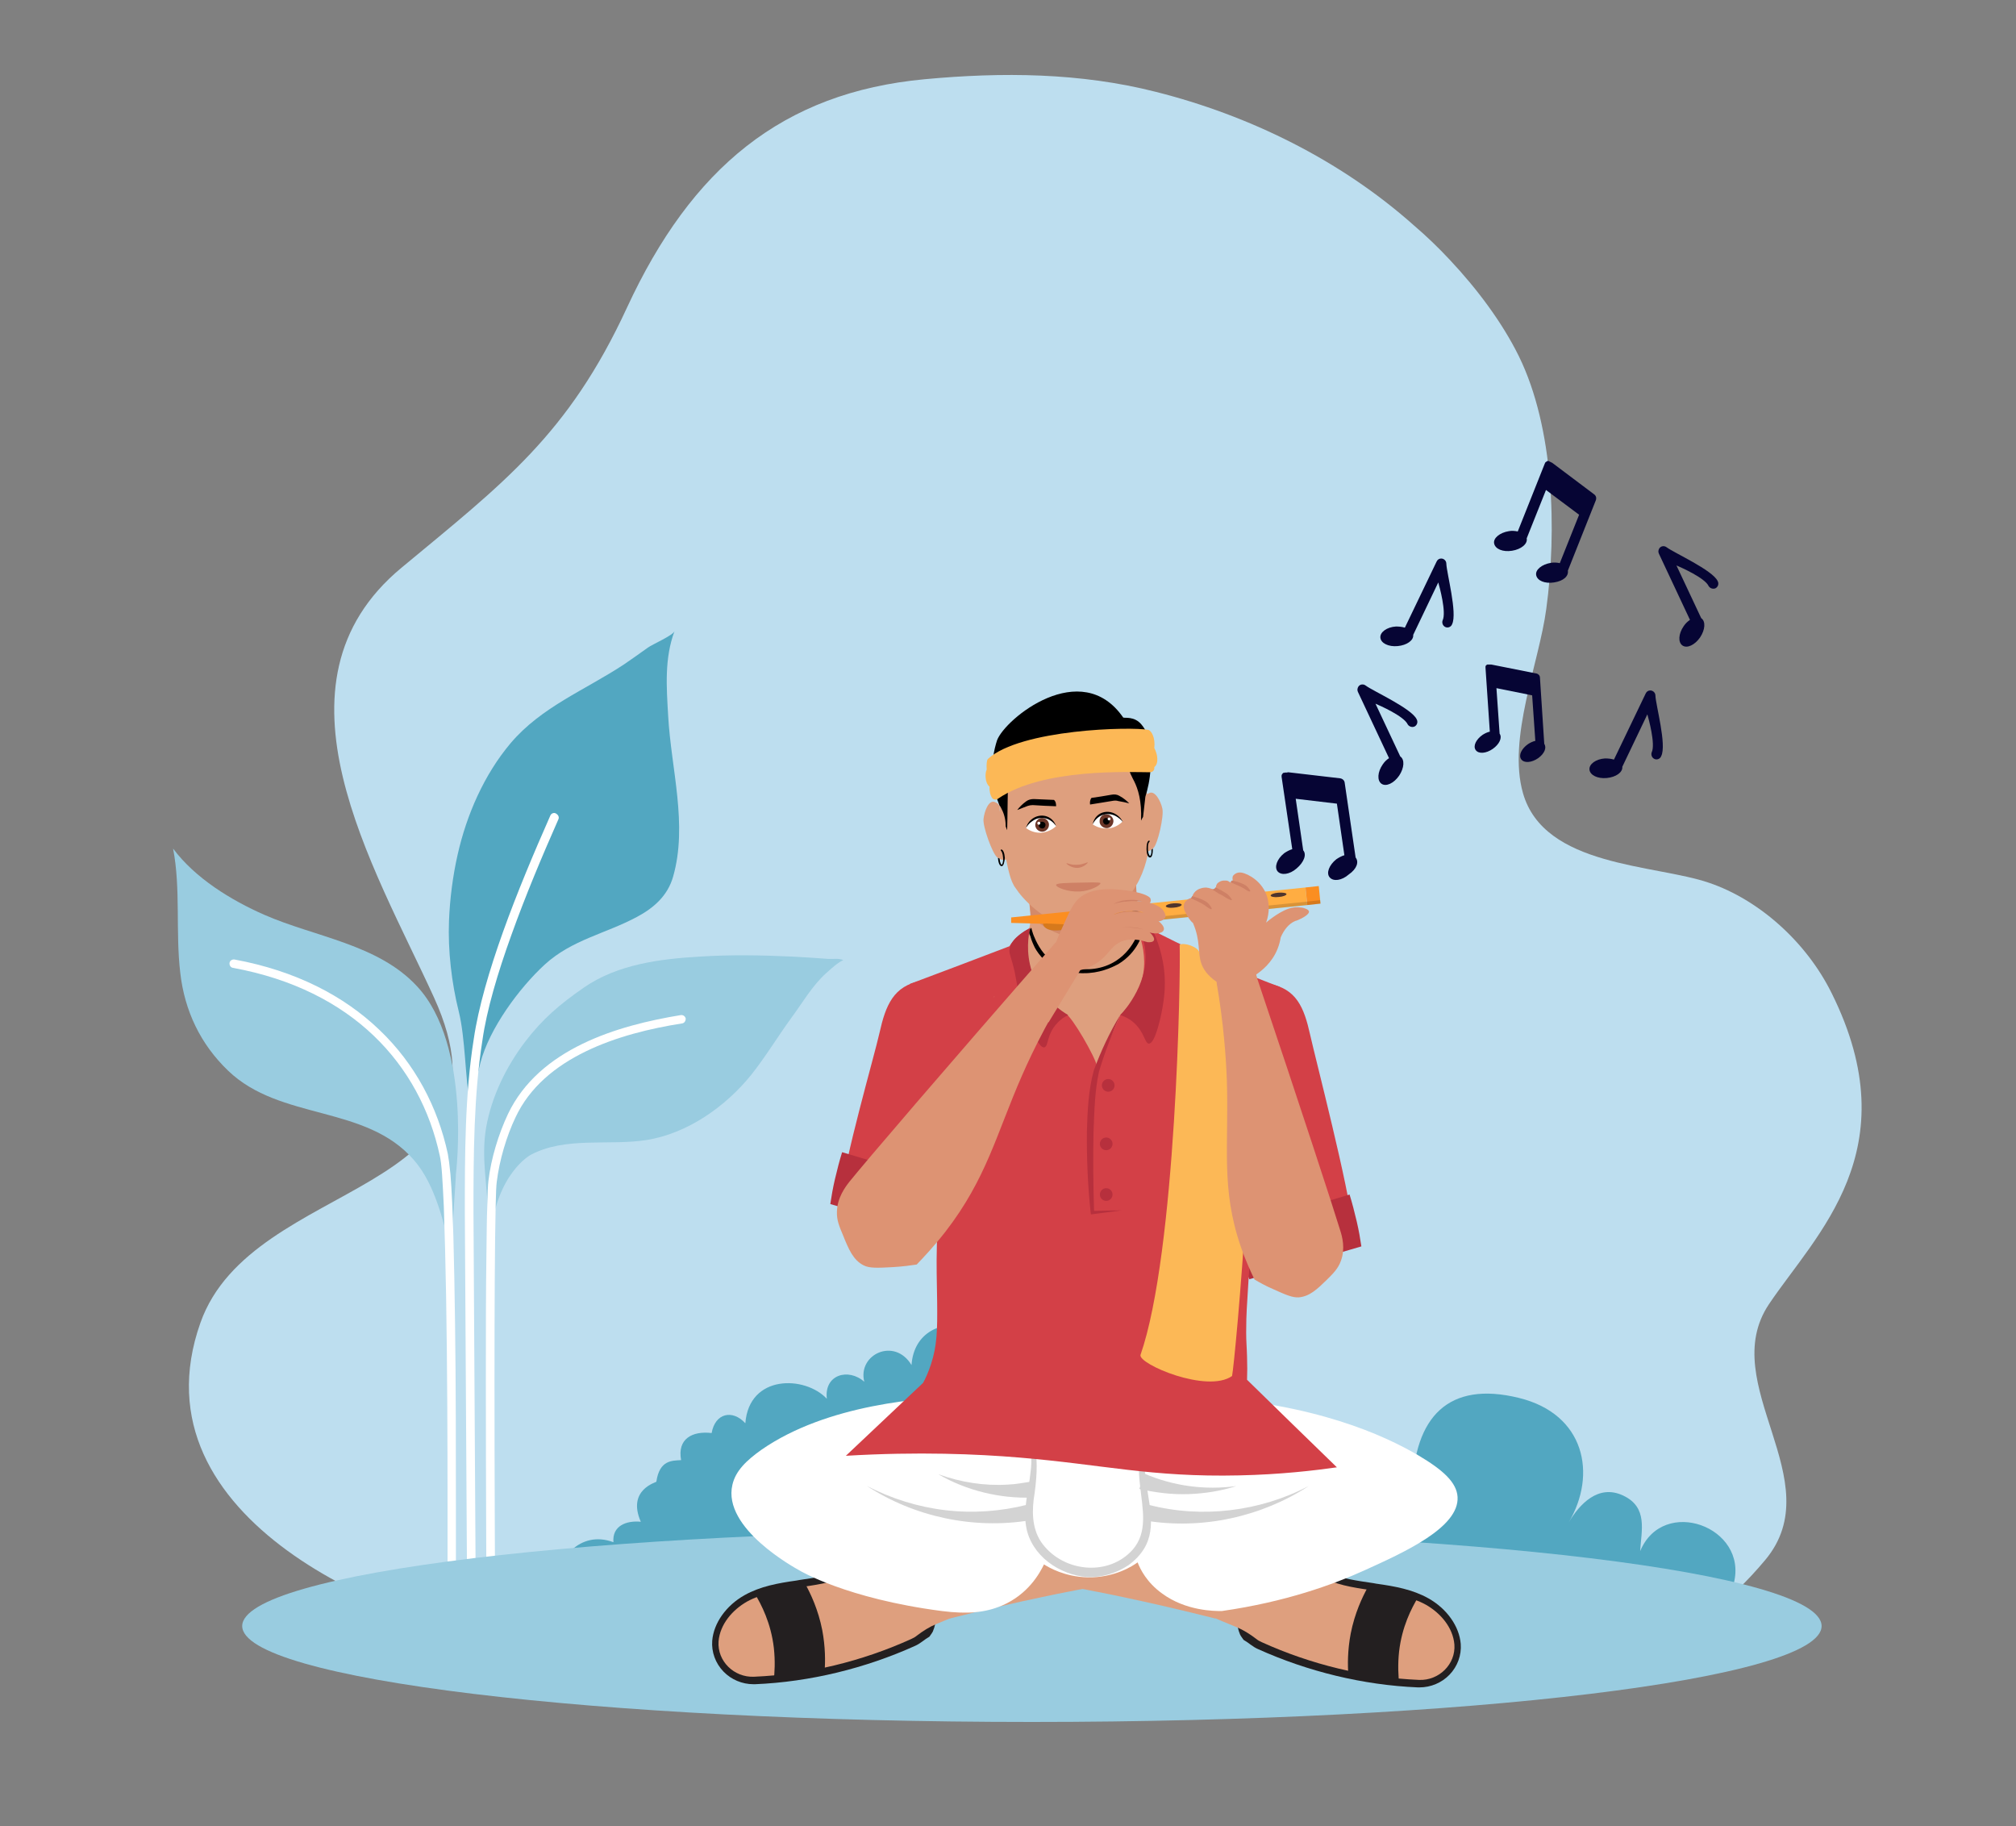 <?xml version="1.0" encoding="utf-8"?>
<!-- Generator: Adobe Illustrator 26.0.1, SVG Export Plug-In . SVG Version: 6.00 Build 0)  -->
<svg version="1.1" id="Layer_1" xmlns="http://www.w3.org/2000/svg" xmlns:xlink="http://www.w3.org/1999/xlink" x="0px" y="0px"
	 viewBox="0 0 700 634" style="enable-background:new 0 0 700 634;" xml:space="preserve">
<rect x="0" y="0" width="700" height="634" fill="#808080" stroke="none"/>
<style type="text/css">
	.st0{fill:#BDDEEF;}
	.st1{fill:#99CCE0;}
	.st2{fill:#52A7C1;}
	.st3{fill:#FFFFFF;}
	.st4{fill:#060534;}
	.st5{fill:#231F20;}
	.st6{fill:#DE9F7E;}
	.st7{fill:#D3D3D3;}
	.st8{fill:#D38A6A;}
	.st9{fill:#D34047;}
	.st10{fill:#B7303D;}
	.st11{fill:#CE8065;}
	.st12{fill:#6B3628;}
	.st13{fill:#FCB856;}
	.st14{fill:#FFAD42;}
	.st15{fill:#FB8E21;}
	.st16{fill:#4F352D;}
	.st17{opacity:0.15;}
	.st18{fill:#DD9373;}
</style>
<g>
	<g>
		<path class="st0" d="M503.4,90.2c9.4,10,18.2,21.7,24,33.5c12.2,24.9,13.2,60.5,9.5,87.7c-2.5,18.8-13.5,44.9-8.1,63.9
			c7.3,25.8,45.9,24.7,64.7,31.2c17.3,5.9,33.7,20.5,42.5,38.3c27.1,54.5-5.5,83.7-21.8,108c-18.5,27.7,21.8,61.2-1.3,88.8
			c-24.2,28.9-53.4,40.9-101.9,40.9c-96,0-117.5,8.3-250.5-2.1c-25.2-2-58.8-8.3-83.9-11.3c-37.9-4.5-131.4-41-107-109.9
			c18.1-51,112.9-43.2,81.1-112.9c-20.8-45.6-59.9-108.9-11.3-149.2c35.3-29.3,57.9-46.1,78.3-90.3c22.4-48.4,53.9-74.7,103.4-79.3
			c26.8-2.5,54-2.3,80.3,4.4c32.1,8.1,63.9,23.5,89.6,46.4C495.2,81.9,499.4,85.9,503.4,90.2z"/>
		<g>
			<path class="st1" d="M168.4,406.9c-0.4-5.2-0.5-10.3,0.4-15.5c1.9-10.7,6.9-21,13.5-29.7c6.2-8.1,12-13,20.5-18.9
				c11.6-8,26.3-9.9,40.1-10.7c10.7-0.7,21.6-0.5,32.4,0c4.1,0.2,8.2,0.5,12.3,0.8c1.8,0.1,3.5-0.3,5.2,0.4c-2.1,1-4.2,3-6,4.6
				c-4.8,4.3-8.4,10.6-12.2,15.7c-4.7,6.5-8.8,13.3-13.8,19.6c-8.9,11-22.2,20.4-36.5,22.6c-13,2-27.9-1.3-40,5.1
				c0,0-12.1,6.4-14,28.6L168.4,406.9z"/>
			<path class="st1" d="M144.8,342.4c-13.5-14.6-35.4-17.1-53-24.8c-11.6-5.1-24-12.7-31.7-23c2.7,13.9,0.8,28.9,2.5,43.2
				c1.5,13.1,7,24.7,16.6,33.9c18.2,17.5,47.8,11.7,64.5,31c7.7,8.8,10.4,22.4,13.2,32.6c0.1-10.9,1.3-23.8,1.4-27.7
				C158.3,407.6,163.9,362.9,144.8,342.4z"/>
			<path class="st2" d="M166.8,369c3.1-11.9,13.4-25.9,22.3-34.1c9.5-8.7,21.1-10.7,32.1-16.6c5.8-3.1,10.6-7.3,12.5-13.9
				c5.2-18.1-0.7-37.5-1.7-55.9c-0.6-10.3-1.3-19.9,2.2-29.4c-0.5,1.5-7.7,4.6-9.2,5.7c-2.8,2-5.6,4-8.4,5.9
				c-13.5,8.9-28.6,14.7-39.3,27.3c-9.2,10.9-15.3,24.9-18.4,38.7c-1.7,7.5-2.7,15.4-3,23c-0.4,10.3,0.9,21.5,3.4,31.5
				c2.3,9.3,2.2,23,3.9,32.3L166.8,369z"/>
			<path class="st3" d="M193.9,284.4c-5.7,12.9-11.5,26.7-16.3,40.1c-4.8,13.3-8.6,26.1-10.1,36.7l0,0c-3,19-3.1,39.7-3.1,59.7
				c0,7.7,0.8,127.7,0.8,134.6c0,0.8-0.6,1.5-1.5,1.5s-1.5-0.7-1.5-1.5c0-6.9-0.8-126.9-0.8-134.6c0-20,0-40.8,3.1-60.2l1.4,0.2
				l-1.4-0.2c1.6-10.9,5.4-23.9,10.2-37.3c4.8-13.4,10.7-27.4,16.4-40.3c0.3-0.7,1.2-1.1,1.9-0.7
				C193.9,282.9,194.2,283.7,193.9,284.4z"/>
			<path class="st3" d="M236.8,355.3c-10.9,1.7-22.9,4.6-33.4,9.7c-10.5,5.1-19.5,12.4-24.4,22.9c-3.2,6.7-5.6,15-6.5,22.3
				c-0.2,1.3-0.3,4.3-0.4,8.6c-0.3,12.8-0.4,36.8-0.4,61.2c0,34.3,0.2,69.3,0.2,75.2c0,0.8-0.7,1.5-1.5,1.5c-0.8,0-1.5-0.7-1.5-1.5
				c0-5.9-0.2-40.9-0.2-75.2c0-16.3,0-32.3,0.2-45.1c0.1-6.4,0.1-11.9,0.3-16.2c0.1-4.3,0.2-7.3,0.4-8.8c0.9-7.7,3.5-16.2,6.8-23.2
				c5.4-11.3,14.9-19,25.8-24.3c10.9-5.3,23.2-8.2,34.2-10c0.8-0.1,1.5,0.4,1.7,1.2C238.1,354.5,237.6,355.2,236.8,355.3
				L236.8,355.3z"/>
			<path class="st3" d="M155.4,555.6c0-4.4,0-16.9,0-33c0-21.3-0.1-48.8-0.5-72.5c-0.2-11.8-0.5-22.7-0.8-31.3
				c-0.2-4.3-0.4-8-0.6-11c-0.2-3-0.5-5.3-0.8-6.6c-3.4-15.8-11-30.2-22.9-41.6c-11.9-11.4-28.2-19.8-48.9-23.6
				c-0.8-0.1-1.3-0.9-1.2-1.7c0.1-0.8,0.9-1.3,1.7-1.2c21.2,3.9,38,12.6,50.3,24.4c12.4,11.8,20.3,26.8,23.8,43.1
				c0.3,1.6,0.6,3.9,0.9,7c0.9,10.7,1.3,30.1,1.6,51.6c0.3,21.4,0.3,44.9,0.3,63.5c0,16.1,0,28.6,0,33c0,0.8-0.6,1.5-1.5,1.5
				S155.4,556.4,155.4,555.6z"/>
		</g>
		<g>
			<path class="st2" d="M222.5,528.3c-5-0.5-10,1.4-9.5,7.1c-11.8-4.4-19.8,6.4-19.8,14.3h287.2c11.3-13.4-8-38.7-21.9-31.7
				c2.4-8.8-6.1-14.5-11.6-12c0.7,0.5-3-11.9-14.6-7.1c0.3-12.2-9.8-15.6-19.1-9.7c-1.2-10.1-15.5-19.2-22.1-7.9
				c0.2-15.3-20-17.7-22.9-2.4c-4.2-4.5-9.9-1.1-10.5,4.4c-3.7-5-8-4.4-11.4,0.2c10-25.2-28.2-32.8-29.8-9.6
				c-5.9-9.8-18.8-3.7-16.4,5.8c-5.5-4.9-14-2.5-13,5.9c-7.6-8.1-27-8.5-28.3,8.5c-4.5-4.9-10.5-3.5-11.7,3.4
				c-6.7-0.8-12,2-10.6,9.4c-3.1,0.2-7.5-0.1-8.6,7.5C228,514.6,217.6,517.1,222.5,528.3z"/>
			<path class="st2" d="M602,549.7c5.1-19.6-24.5-30.5-32.5-11.2c0.4-7.2,2.8-15.2-5.9-19.3c-8.7-4.1-15.2,3.1-18.9,9.3
				c9.9-16.7,5.6-37.6-17.3-43.2c-24.4-6-36.4,6.5-37,31.8c-1.7-11.6-23-14.1-24.2,2.4c-8.9-3.1-10.3-11.9-22.9-10.8
				c-11.1,1-16.3,8.1-20.5,18c0,0-25.4,0.9-19.5,23.2H602z"/>
		</g>
		<path class="st1" d="M84.1,564.5c0,18.4,122.7,33.3,274.2,33.3c151.4,0,274.2-14.9,274.2-33.3c0-18.4-122.7-33.3-274.2-33.3
			C206.8,531.2,84.1,546.1,84.1,564.5z"/>
		<g>
			<g>
				<g>
					<g>
						<path class="st4" d="M470.7,297.7L470.7,297.7l-3.8-26c-0.1-0.8-0.8-1.4-1.6-1.5l-18-2.1l-0.5,0.1l-0.3,0l0,0l-0.3,0l-0.4,0.1
							l-0.2,0l-0.3,0.3l-0.2,0.3c0,0.1-0.1,0.2-0.1,0.3l0,0c0,0.1,0,0.2,0,0.3c0,0.1,0,0.1,0,0.2l3.7,25.1c-1,0.3-1.9,0.8-2.8,1.4
							c-2.5,2-3.5,4.8-2.3,6.3c1.3,1.5,4.2,1.1,6.6-1c2.5-2.1,3.6-4.8,2.3-6.3l0,0l-2.6-17.9l14.3,1.7l2.6,17.9
							c-1,0.3-1.9,0.8-2.8,1.4c-2.5,2-3.6,4.8-2.3,6.3c1.3,1.5,4.2,1.1,6.6-1C471.2,301.6,471.9,299.2,470.7,297.7z"/>
					</g>
					<path class="st4" d="M536.2,258.2L536.2,258.2l-1.5-23c0-0.7-0.6-1.3-1.3-1.4l-15.6-3.1l-0.4,0l-0.2,0l0,0l-0.2,0l-0.4,0
						l-0.2,0l-0.3,0.2l-0.2,0.2c0,0.1-0.1,0.2-0.1,0.3l0,0c0,0.1,0,0.1,0,0.2c0,0.1,0,0.1,0,0.2l1.5,22.2c-0.9,0.2-1.7,0.6-2.5,1.1
						c-2.3,1.6-3.4,3.9-2.4,5.3c1,1.4,3.6,1.2,5.9-0.4c2.3-1.6,3.4-3.9,2.4-5.3l0,0l-1.1-15.8l12.4,2.5l1.1,15.8
						c-0.9,0.2-1.7,0.6-2.5,1.1c-2.3,1.6-3.4,3.9-2.4,5.3c1,1.4,3.6,1.2,5.9-0.4C536.3,261.6,537.1,259.6,536.2,258.2z"/>
					<path class="st4" d="M474.2,238c-0.8-0.6-1.9-0.5-2.5,0.3c-0.4,0.6-0.5,1.3-0.2,1.9l10.8,23c-0.9,0.6-1.6,1.3-2.2,2.2
						c-1.8,2.6-2,5.6-0.4,6.7c1.6,1.1,4.3-0.2,6.1-2.8c1.8-2.7,2-5.6,0.4-6.7l0,0l-8.6-18.3c1.4,0.6,9.9,4.3,11.2,7.2
						c0.5,0.8,1.6,1.1,2.4,0.7c0.9-0.5,1.2-1.6,0.7-2.5c0,0,0,0,0,0C490.1,245.9,476.7,239.9,474.2,238z"/>
					<path class="st4" d="M578.7,190c-0.8-0.6-1.9-0.5-2.5,0.3c-0.4,0.6-0.5,1.3-0.2,1.9l10.8,23c-0.9,0.6-1.6,1.3-2.2,2.2
						c-1.8,2.6-2,5.6-0.4,6.7c1.6,1.1,4.3-0.2,6.1-2.8c1.8-2.7,2-5.6,0.4-6.7l0,0l-8.6-18.3c1.4,0.6,9.9,4.3,11.2,7.2
						c0.5,0.8,1.6,1.1,2.4,0.7c0.9-0.5,1.2-1.6,0.7-2.5c0,0,0,0,0,0C594.6,197.9,581.2,191.9,578.7,190z"/>
					<path class="st4" d="M502.2,195.7c0-1-0.8-1.8-1.8-1.8c-0.7,0-1.3,0.4-1.6,1.1l-11,22.9c-1-0.3-2-0.4-3.1-0.4
						c-3.2,0.2-5.6,2-5.4,3.9c0.2,1.9,2.8,3.2,6,2.9c3.2-0.3,5.6-2,5.4-3.9l0,0l8.7-18.2c0.4,1.4,2.9,10.4,1.5,13.2
						c-0.3,0.9,0.1,1.9,1,2.3c0.9,0.4,2-0.1,2.3-1c0,0,0,0,0,0C506.1,212.9,502.3,198.9,502.2,195.7z"/>
					<path class="st4" d="M574.8,241.5c0-1-0.8-1.8-1.8-1.8c-0.7,0-1.3,0.4-1.6,1.1l-11,22.9c-1-0.3-2-0.4-3.1-0.4
						c-3.2,0.2-5.6,2-5.4,3.9c0.2,1.9,2.8,3.2,6,2.9c3.2-0.3,5.6-2,5.4-3.9l0,0l8.7-18.2c0.4,1.4,2.9,10.4,1.5,13.2
						c-0.3,0.9,0.1,1.9,1,2.3c0.9,0.4,2-0.1,2.3-1c0,0,0,0,0,0C578.8,258.7,574.9,244.7,574.8,241.5z"/>
					<g>
						<path class="st4" d="M544.4,198.1L544.4,198.1l9.7-24.4c0.3-0.8,0.1-1.6-0.6-2.1l-14.5-10.9l-0.4-0.2l-0.2-0.1l0,0l-0.2-0.1
							l-0.4-0.2l-0.2-0.1l-0.4,0.1l-0.3,0.2c-0.1,0.1-0.2,0.1-0.3,0.2l0,0c0,0.1-0.1,0.2-0.1,0.2c0,0.1-0.1,0.1-0.1,0.2l-9.4,23.6
							c-1-0.2-2.1-0.3-3.1-0.1c-3.1,0.5-5.5,2.4-5.1,4.3c0.4,1.9,3,3,6.2,2.5c3.2-0.5,5.5-2.4,5.1-4.3l0,0l6.7-16.8l11.5,8.6
							l-6.7,16.8c-1-0.2-2.1-0.3-3.1-0.1c-3.1,0.5-5.5,2.4-5.1,4.3c0.4,1.9,3,3,6.2,2.5C542.9,201.7,544.7,200,544.4,198.1z"/>
					</g>
				</g>
			</g>
		</g>
	</g>
	<g>
		<g>
			<g>
				<path class="st5" d="M323.9,549.3c-0.2-0.7-0.5-1.3-0.8-1.8c0,0,0,0,0,0c0-0.1-0.1-0.1-0.1-0.2c-0.1-0.1-0.2-0.3-0.2-0.4
					c-0.1-0.2-0.3-0.4-0.4-0.6c-0.1-0.1-0.2-0.3-0.3-0.4c-0.2-0.2-0.3-0.4-0.5-0.6c0-0.1-0.1-0.1-0.1-0.2c0,0,0,0,0,0
					c-0.1-0.1-0.2-0.3-0.4-0.4c-0.4-0.1-1-0.4-1.8-0.6c0,0-3.4-1.1-6.6-1.8c-5-1.1-14.6,0.4-19.3,2.5c-4.8,2.2-10.3,2.9-15.7,3.7
					l-1.1,0.2c-6.4,0.9-12.6,2-18.1,5.1c-6.4,3.6-10.7,9.7-11.2,15.8c-0.3,3.9,1.1,7.8,3.9,10.7c2.7,2.8,6.5,4.4,10.4,4.4
					c0.2,0,0.4,0,0.6,0c19-0.8,38.2-5.5,55.5-13.3c0.9-0.4,1.7-0.9,2.5-1.5c0.9-0.7,1.7-1.2,2.5-1.7c0.4-0.6,0.9-1.2,1.2-1.8
					c0.7-1.6,1-3.4,1.3-5.1c0,0,0,0,0,0c0-0.1,0-0.1,0-0.2C325.5,557.1,325.1,552.9,323.9,549.3z"/>
				<g>
					<path class="st6" d="M325.3,544.2c-0.1,0-0.2,0.1-0.2,0.1c-4.2,1.4-8.8,1.4-13.1,0.5c-5.7-1.2-12.3-0.1-17.8,2.3
						c-5.5,2.5-11.5,3.2-17.5,4.1c-5.9,0.9-12,1.9-17.3,4.8c-5.1,2.9-9.4,7.9-9.9,13.8c-0.5,6.9,5.4,12.6,12.3,12.3
						c18.8-0.8,37.4-5.3,54.6-13.1c0.7-0.3,1.4-0.7,2-1.2c2.1-1.6,4.3-3,6.7-4c4-1.6,7.2-3,9-3.8c0.6-3.4,1.9-7.4,0.7-11.2
						C333.7,544.8,329.3,542.8,325.3,544.2z"/>
				</g>
				<path class="st5" d="M262.1,553.3c2.3,3.8,5.6,10.2,6.6,18.8c0.5,4.6,0.3,8.6-0.1,11.8c5.9-1.1,11.8-2.3,17.7-3.4
					c0.3-3.7,0.3-8.8-0.8-14.6c-1.4-7.1-4-12.6-6-16.2C273.7,550.9,267.9,552.1,262.1,553.3z"/>
			</g>
			<g>
				<path class="st5" d="M430.6,550.4c0.2-0.7,0.5-1.3,0.8-1.8c0,0,0,0,0,0c0-0.1,0.1-0.1,0.1-0.2c0.1-0.1,0.2-0.3,0.2-0.4
					c0.1-0.2,0.3-0.4,0.4-0.6c0.1-0.1,0.2-0.3,0.3-0.4c0.2-0.2,0.3-0.4,0.5-0.6c0-0.1,0.1-0.1,0.1-0.2c0,0,0,0,0,0
					c0.1-0.1,0.2-0.3,0.4-0.4c0.4-0.1,1-0.4,1.8-0.6c0,0,3.4-1.1,6.6-1.8c5-1.1,14.6,0.4,19.3,2.5c4.8,2.2,10.3,2.9,15.7,3.7
					l1.1,0.2c6.4,0.9,12.6,2,18.1,5.1c6.4,3.6,10.7,9.7,11.2,15.8c0.3,3.9-1.1,7.8-3.9,10.7c-2.7,2.8-6.5,4.4-10.4,4.4
					c-0.2,0-0.4,0-0.6,0c-19-0.8-38.2-5.5-55.5-13.3c-0.9-0.4-1.7-0.9-2.5-1.5c-0.9-0.7-1.7-1.2-2.5-1.7c-0.4-0.6-0.9-1.2-1.2-1.8
					c-0.7-1.6-1-3.4-1.3-5.1c0,0,0,0,0,0c0-0.1,0-0.1,0-0.2C429,558.3,429.4,554.1,430.6,550.4z"/>
				<g>
					<path class="st6" d="M429.2,545.3c0.1,0,0.2,0.1,0.2,0.1c4.2,1.4,8.8,1.4,13.1,0.5c5.7-1.2,12.3-0.1,17.8,2.3
						c5.5,2.5,11.5,3.2,17.5,4.1c5.9,0.9,12,1.9,17.3,4.8c5.1,2.9,9.4,7.9,9.9,13.8c0.5,6.9-5.4,12.6-12.3,12.3
						c-18.8-0.8-37.4-5.3-54.6-13.1c-0.7-0.3-1.4-0.7-2-1.2c-2.1-1.6-4.3-3-6.7-4c-4-1.6-7.2-3-9-3.8c-0.6-3.4-1.9-7.4-0.7-11.2
						C420.8,546,425.2,543.9,429.2,545.3z"/>
				</g>
				<path class="st5" d="M492.4,554.5c-2.3,3.8-5.6,10.2-6.6,18.8c-0.5,4.6-0.3,8.6,0.1,11.8c-5.9-1.1-11.8-2.3-17.7-3.4
					c-0.3-3.7-0.3-8.8,0.8-14.6c1.4-7.1,4-12.6,6-16.2C480.8,552,486.6,553.3,492.4,554.5z"/>
			</g>
			<path class="st6" d="M389.7,554.4c-4.6-1-17-3.5-33.4-6.3c-7.5-1.3-17.1-2.8-28.4-4.3c0,0-9.7-21.8,2.8-32.6
				c9.4-8.1,28.4,2.9,67.9,22c1,0.5,4.1,2.2,8.4,4.1c8.1,3.7,15.2,6.1,20.3,7.6c-1.8,5.7-3.5,11.4-5.3,17
				C410.1,558.9,399.2,556.4,389.7,554.4z"/>
			<path class="st6" d="M362,554.4c4.6-1,17-3.5,33.4-6.3c7.5-1.3,17.1-2.8,28.4-4.3c0,0,9.7-21.8-2.8-32.6
				c-9.4-8.1-28.4,2.9-67.9,22c-1,0.5-4.1,2.2-8.4,4.1c-8.1,3.7-15.2,6.1-20.3,7.6c1.8,5.7,3.5,11.4,5.3,17
				C341.6,558.9,352.5,556.4,362,554.4z"/>
			<path class="st3" d="M506.1,519.7c0.6,10.6-18.5,19.2-32.4,25.5c-10.6,4.8-27.1,10.9-49.5,14.1c-2.5,0-12.4,0-20.7-6.1
				c-5.4-3.9-7.6-8.5-8.5-10.8c-1.5,1.1-7.9,5.4-17.4,5.2c-7.9-0.2-13.4-3.4-15.1-4.5c-1.5,3.1-5.5,10.4-14.6,14.3
				c-5.9,2.5-12,3-20.8,1.9c-33.3-4.3-49.5-14.1-49.5-14.1c-1.6-0.9-26.8-14.6-23.3-29.7c1.1-4.9,4.9-8.5,10.1-12.2
				c22.8-15.8,55.8-18.2,72.1-18.6c26.2,0,52.4,0,78.7,0c41.4,2.4,65.6,13.7,77.2,20.5C501.2,510.4,505.8,514.7,506.1,519.7z"/>
			<path class="st3" d="M375.9,529.6c0,0.1,0,0.2-0.1,0.2c-0.1,0-0.2-0.1-0.3-0.1C375.7,529.7,375.8,529.6,375.9,529.6z"/>
			<path class="st3" d="M375.6,529.7c-0.1,0-0.2,0.1-0.3,0.1c0-0.1,0-0.2-0.1-0.2C375.3,529.6,375.4,529.7,375.6,529.7z"/>
			<g>
				<path class="st3" d="M350.6,485.8c1.5,1.7,3.8,4.6,5.6,8.5c7.9,17-3.8,29.2,3.7,41.3c4.1,6.7,12.6,10.8,20.2,10.3
					c0.9-0.1,10.2-0.8,15.3-8.1c8-11.5-4.1-25.3,3.7-42.4c1.8-4.1,4.2-6.9,5.6-8.5"/>
				<path class="st7" d="M350.6,485.8c10.2,10.4,10.4,21.4,8.3,34.9c-0.7,5.9-0.1,11.8,3.9,16.3c7.7,8.9,22.3,10,30.4,1.1
					c11-12.5-7.9-31.3,11.5-51.3c-18.6,23.1,6.5,42.2-12.9,56.6c-4.1,2.7-9.1,4.3-14.1,4.1c-9.8-0.6-19.7-7.5-21.4-17.5
					c-1.1-6.4,0.9-12.5,1.5-18.7C359.1,502.2,356.4,493,350.6,485.8L350.6,485.8z"/>
			</g>
			<g>
				<path class="st7" d="M398.8,522.4c18.4,4.8,38.6,2.4,55.6-6.5c-8.1,5.3-17.3,9.1-27,11.2c-9.7,2.1-19.8,2.4-29.7,0.8
					L398.8,522.4L398.8,522.4z"/>
			</g>
			<g>
				<path class="st7" d="M397.4,511.6c10,4.3,21,5.8,31.9,4.3c-5.3,1.7-10.9,2.6-16.6,2.8c-5.7,0.2-11.5-0.5-17.1-1.8
					C395.6,516.9,397.4,511.6,397.4,511.6L397.4,511.6z"/>
			</g>
			<g>
				<path class="st7" d="M358.5,519.9c-11.3,0.4-22.9-2.4-32.7-8.1c7.8,2.8,16,4.1,24.1,3.6c2.7-0.1,5.3-0.6,7.9-1
					C357.9,514.4,358.5,519.9,358.5,519.9L358.5,519.9z"/>
			</g>
			<g>
				<path class="st7" d="M357.6,527.8c-19.6,3.2-40.2-1.2-56.7-12c8.6,4.5,18,7.4,27.5,8.5c9.5,1.1,19.1,0.4,28.2-1.9L357.6,527.8
					L357.6,527.8z"/>
			</g>
		</g>
		<g>
			<g>
				<path class="st6" d="M436.6,371.9c0.6,7.6,1.2,15.2,1.3,22.9c0.1,4.5-0.1,9-1,13.5c-0.9,4.5-3.3,8.4-4.5,12.8
					c-1.1,3.9-1.6,8-1.7,12c-0.1,2.9,0,5.8,0.3,8.6l-87.4,8.3c-0.2-5.5-0.9-10.9-2.7-16.2c-1.8-5-5.2-9.1-7.5-13.9
					c-3.3-7.1-3.8-14.5-5.3-22c-1.6-7.9-3.1-15.9-4.3-23.9c-0.8-5.1-0.7-12.8-0.9-18c-0.1-1.6-0.6-6.3,1.4-7.3
					c10.6-7.5,21.3-14.9,31.9-22.4c0.4-1.2,0.8-2.3,1-3.3c0.3-1.2,0.6-2.5,0.6-4.1c0-1.3-0.1-2.2-0.2-3.3c-0.2-2.4-0.6-4.9-1-7.1
					c6.2,2.7,13.6,2.8,20.2,2.2c6-0.6,12-2,17.5-4.4c0,1.4,0.1,2.9,0.2,4.5c0.1,1.1,0.2,2.3,0.4,3.4c0.6,3.8,1.6,7.5,3.4,10.1
					c0.4,0.5,0.9,0.9,1.3,1.1c8.5,3.6,22.2,12,32.9,12.9c1.4,2.7,1.2,7,1.5,9.9C435.2,355.4,436.1,364.9,436.6,371.9z"/>
				<path class="st8" d="M394.7,311c0.1,0.7,0.1,1.4,0.2,2.1c-1.1,1.7-3,4-5.6,6.3c-3.2,2.8-6.6,5.8-11.6,6.5
					c-4.8,0.7-8.8-1.1-11.7-2.4c-3.8-1.7-6.4-3.9-8.1-5.5c0-0.8-0.1-1.6-0.2-2.3c-0.2-2.5-0.6-4.9-1-7.1c6.2,2.7,13.6,2.8,20.2,2.2
					c6-0.6,12-2,17.5-4.4C394.5,307.9,394.6,309.4,394.7,311z"/>
				<path class="st6" d="M347.3,282.1c-0.7-2.1,0.4-2.8-2-3.7c-2-0.7-3.5,3.2-3.8,5.9c-0.3,2.7,3.1,12,4.7,13.3
					c1.6,1.2,3.7,1.6,4.1-0.8L347.3,282.1z"/>
				<path class="st6" d="M397.6,271.3c1.8,11.3,3.5,22.8-2,34.1c-0.5,1-2.3,4.5-5.6,8.2c-2.9,3.2-7,6.9-13.2,8.6
					c-1.2,0.3-2.4,0.4-3.6,0.2c-9.3-1.4-17.5-9.6-20-13.3c0,0,0,0,0,0c-0.3-0.4-0.6-0.8-1-1.4c-0.3-0.6-0.6-1.1-0.8-1.6c0,0,0,0,0,0
					c-2.5-5.8-4.1-22.4-5-31.9c-1.7-13.1,5.7-24.9,18.9-29.6c1.6-0.6,3.2-0.9,4.9-1l0,0c0.1,0,0.3,0,0.4,0c1.5-0.1,2.9,0,21,9.6
					C396.6,255.9,396.1,262.2,397.6,271.3z"/>
				<g>
					<path class="st9" d="M292,415.5c1-12.5,11.6-48.9,13.4-57c2.1-9.4,4.8-16.3,14.5-18c5.3-0.9,9-1.3,14.2-2.8l14.9,12.8
						l-18.5,77.9C320.6,421.1,300.2,417.9,292,415.5z"/>
				</g>
				<g>
					<path class="st9" d="M469.6,425.6c-1-12.5-12.9-58.3-14.7-66.4c-2.1-9.4-4.7-16-14.4-17.7c-5.3-0.9-9.1-1.6-14.3-3.1
						l-10.3,22.2l17.4,78.9L469.6,425.6z"/>
					<path class="st10" d="M430.2,426.2c12.8-3.8,25.6-7.7,38.4-11.5c0.9,2.9,1.7,6,2.5,9.4c0.7,3,1.2,5.9,1.6,8.6
						c-13,3.8-25.9,7.6-38.9,11.4c-0.9-2-1.7-4.5-2.4-7.3C430.4,432.7,430.2,429.1,430.2,426.2z"/>
				</g>
				<path class="st10" d="M330.8,411.5c-12.8-3.8-25.6-7.7-38.4-11.5c-0.9,2.9-1.7,6-2.5,9.4c-0.7,3-1.2,5.9-1.6,8.6
					c13,3.8,25.9,7.6,38.9,11.4c0.9-2,1.7-4.5,2.4-7.3C330.7,418,330.9,414.3,330.8,411.5z"/>
				<path class="st9" d="M325.5,427c-0.1,2.2-0.2,3.6-0.2,5.1c-0.2,8.3,0,11.8,0.1,19.9c0.1,9.8,0,15.2-2.2,21.8
					c-0.9,2.7-1.9,4.9-2.7,6.3c-8.9,8.4-17.9,16.9-26.8,25.3c25.2-1.5,45.8-0.6,60.1,0.6c29.1,2.4,45.8,6.9,76.5,6.2
					c14.3-0.3,26.1-1.7,33.9-2.8c-10.4-10.1-20.8-20.2-31.2-30.4c0.1-2.4,0.1-5.1,0-8.1c-0.1-3.6-0.3-5.1-0.3-8.3
					c0-3.6,0.1-6.3,0.2-8.1c1.8-31.8,3.7-47.6,5.6-61.1c2.8-20.3,6.1-30.4,5.9-47.6c0-1.4,0-2.5-0.1-3.2c-3.5-1.3-7.1-2.8-10.7-4.2
					c-11.9-4.9-23-10.1-33.4-15.4c-0.5-0.9-1.7-2.7-4.1-4c-1.4-0.7-2.8-1-3.6-1.1c1,1.6,7.7,12.6,3.3,24.5c-1.7,4.7-4.6,7.9-6.7,9.8
					c-2.7,6.1-5.4,12.2-8.1,18.3c-0.6-3.6-9-17.8-10.8-18.4c-2.3-0.9-3.9-1.9-5.3-2.9c0,0-3-2.3-5.3-5.7c-3.1-4.7-4.2-12.5-2.2-21.1
					c-1.2,0.6-2.8,1.6-4.3,3c-1.2,1.1-2,2.1-2.6,3.1c-11.5,4.4-23.1,8.8-34.6,13.1c0.6,26.6,3.1,42.2,5.5,51.8
					C321.5,393.4,326.2,412.1,325.5,427z"/>
				<g>
					<path d="M378.1,337.8c-1.5,0.1-10.8,0.8-16.6-5.7c-1.3-1.5-2.2-3-2.6-4c-0.6-1.3-1-2.5-1.2-3.3c0,0,0-0.1-0.1-0.1
						c-0.1-0.2-0.5-1.1,0-2c0.1-0.2,0.2-0.4,0.5-0.6c0.1,0.5,0.3,1.2,0.6,2.1c0,0,1.3,3.8,3.7,6.7c3.4,4.1,15.7,8.8,25.2,2.6
						c6.7-4.4,8.4-11.8,8.8-13.6c0.2,0.1,0.5,0.6,0.7,1.2c0.2,0.3,0.2,1.1,0.2,1.2c-0.7,2-2.1,8.2-9,12.4
						C387.1,335.3,383.4,337.4,378.1,337.8z"/>
				</g>
				<g>
					<path d="M347.8,300.7c-0.8,0-1.2-1.5-1.3-2.9l0.6,0.3c0.1,1.6,0.6,2.1,0.7,2.1c0.2,0,0.6-0.9,0.5-2.4c-0.1-1.6-0.6-2.4-0.7-2.4
						c-0.1-0.1-0.2-0.3,0-0.5c0.8,0,1.2,1.5,1.3,2.9C348.8,299.1,348.5,300.7,347.8,300.7z"/>
				</g>
				<path class="st6" d="M397.1,279.3c0.5-2.2,0.1-3.2,2-4c1.9-0.9,3.9,2.7,4.5,5.4c0.6,2.7-1.6,12.3-3.1,13.7
					c-1.5,1.4-3.5,2-4.2-0.3L397.1,279.3z"/>
				<g>
					<path d="M399.3,297.7c0.8,0,1-1.6,1-3.1l-0.5,0.4c0.1,1.6-0.3,2.1-0.5,2.1c-0.2,0-0.7-0.8-0.7-2.4c-0.1-1.6,0.3-2.4,0.5-2.4
						c0.1-0.2,0.1-0.3,0-0.5c-0.8,0-1,1.6-1,3S398.5,297.7,399.3,297.7z"/>
				</g>
				<path d="M396.2,284.9c0.2-0.4,0.4-0.9,0.7-1.3c0.3-2.3,0.5-4.7,0.8-7c0.8-2.6,1.6-5.9,1.8-9.9c0.4-5.6,0.2-11.1-3.1-15.1
					c-2.5-3.1-6-2.2-6.4-2.5c-14.6-21.1-41,0.4-43.8,7.9c-1,3.1-2.3,8.5-1.3,15c0.4,3,1.3,5.5,2.1,7.5c0.3,0.4,0.6,0.9,0.8,1.4
					c1.2,2.3,1.4,4.5,1.4,6c0.2,0.4,0.3,0.9,0.5,1.3c0-0.8,0.1-2.3,0.1-4c0.2-10-0.2-13,1.9-15.9c0.5-0.8,1.5-1.9,3.3-2.9
					c13,2.4,35-8.8,35.7-6.1c0,1.3,0,3.2,0.6,5.5c0.7,3.2,2,5.4,2.5,6.4C395.1,273.8,396.5,278,396.2,284.9z"/>
				<g>
					<path class="st11" d="M366.7,307.2c-0.1,0.8,3.9,2.5,8.1,2.3c3.9-0.2,7.4-2.2,7.3-2.9c0-0.1-0.2-0.4-6.1-0.2
						C369.8,306.5,366.8,306.6,366.7,307.2z"/>
				</g>
				<g>
					<path class="st11" d="M370.3,299.7c-0.1,0.2,1.7,1.7,3.9,1.6c2-0.1,3.6-1.7,3.5-1.9c-0.1-0.2-1.4,0.7-3.5,0.8
						C371.9,300.4,370.4,299.5,370.3,299.7z"/>
				</g>
				<g>
					<path d="M353.2,281.2c0.7-0.9,1.7-2,3.1-3c0,0,0,0,0,0c0.8-0.6,1.7-0.8,2.7-0.8c2.3,0.1,4.6,0.2,7,0.3c0.2,0.2,0.5,0.6,0.6,1.1
						c0.1,0.4,0.1,0.8,0.1,1.1c-2.7-0.1-5.4-0.2-8.1-0.4c-0.6,0-1.2,0.1-1.8,0.3C355.6,280.3,354.4,280.7,353.2,281.2z"/>
				</g>
				<g>
					<path d="M392.1,278.9c-0.8-0.8-1.9-1.8-3.4-2.6c0,0,0,0,0,0c-0.8-0.5-1.8-0.6-2.8-0.4c-2.3,0.4-4.6,0.8-6.9,1.1
						c-0.2,0.2-0.4,0.6-0.5,1.2c-0.1,0.5,0,0.8,0,1.1c2.7-0.4,5.4-0.9,8-1.3c0.6-0.1,1.2-0.1,1.8,0.1
						C389.6,278.3,390.9,278.6,392.1,278.9z"/>
				</g>
				<g>
					<path class="st3" d="M366.7,286.8c-0.2-0.3-1.4-2.6-3.8-3.1c-2.5-0.5-5.3,0.9-6.7,3.7c0.5,0.4,2.4,1.8,5.2,1.7
						C364.4,288.9,366.3,287.2,366.7,286.8z"/>
					<path class="st12" d="M364.2,285.9c0.2,1.3-0.6,2.5-1.9,2.8c-1.3,0.2-2.5-0.6-2.8-1.9c-0.2-1.3,0.6-2.5,1.9-2.8
						C362.7,283.8,363.9,284.6,364.2,285.9z"/>
					<path d="M366.7,286.8c-1.9-2.9-5.5-3.8-8.3-1.7c-0.9,0.6-1.6,1.4-2.2,2.4c0.2-0.5,0.4-1.1,0.7-1.6
						C359.4,282,365.1,282.2,366.7,286.8L366.7,286.8z"/>
					<path d="M363,286.2c0.1,0.6-0.3,1.3-0.9,1.4c-0.6,0.1-1.3-0.3-1.4-0.9c-0.1-0.6,0.3-1.3,0.9-1.4
						C362.3,285.2,362.9,285.6,363,286.2z"/>
					<path class="st3" d="M361.2,285.7c0.1,0.3-0.1,0.5-0.4,0.6c-0.3,0.1-0.5-0.1-0.6-0.4c-0.1-0.3,0.1-0.5,0.4-0.6
						C360.9,285.2,361.2,285.4,361.2,285.7z"/>
				</g>
				<g>
					<path class="st3" d="M379.4,286.2c0.1-0.4,1-2.8,3.3-3.7c2.4-0.9,5.4,0.2,7.1,2.7c-0.5,0.5-2.2,2.1-4.9,2.4
						C382,287.9,379.9,286.5,379.4,286.2z"/>
					<path class="st12" d="M381.8,285c-0.1,1.3,1,2.4,2.3,2.5c1.3,0.1,2.4-1,2.5-2.3c0.1-1.3-1-2.4-2.3-2.5
						C382.9,282.6,381.8,283.6,381.8,285z"/>
					<path d="M379.4,286.2c1.5-3.2,4.9-4.5,8-2.9c0.9,0.5,1.8,1.2,2.5,2.1c-0.2-0.5-0.6-1-0.9-1.4
						C385.9,280.4,380.3,281.4,379.4,286.2L379.4,286.2z"/>
					<path d="M383,285.1c0,0.6,0.5,1.2,1.1,1.2c0.6,0,1.2-0.5,1.2-1.1c0-0.6-0.5-1.2-1.1-1.2C383.5,283.9,383,284.4,383,285.1z"/>
					<path class="st3" d="M384.6,284.3c0,0.3,0.2,0.5,0.5,0.5c0.3,0,0.5-0.2,0.5-0.5c0-0.3-0.2-0.5-0.5-0.5
						C384.9,283.8,384.6,284,384.6,284.3z"/>
				</g>
				<path id="XMLID_00000082346761055721773950000004768454645786555536_" class="st13" d="M343,263.5c11.3-10.4,50-11.3,55.8-10.1
					c1,0.4,2.4,2.6,2,6.3c1.2,2.2,1.6,5.4,0,6.6c0,0,0,0.1,0,0.2c0.1,0.9-0.6,1.6-1.5,1.6c-6.5,0-37.1-1.6-52.8,9.2
					c-0.7,0.5-1.7,0.3-2.1-0.4c-0.5-0.8-0.9-2-0.8-3.8c-1.7-1.3-1.6-4.9-1-5.9C342.5,265.4,342.6,264,343,263.5z"/>
			</g>
			<path class="st13" d="M432.1,340c-0.7-6.2-6.2-6.7-7.9-6.2c-1.7-3-4.5-4.3-7.7-3.1c-0.6-2.1-5.5-3.6-6.9-2.7
				c0.4,10-1.2,106.8-13.6,142.4c-0.7,3.2,23.2,13.4,31.8,7.3C428.8,473.1,438.6,367.7,432.1,340z"/>
			<path class="st10" d="M370.9,352.4c-1.1,0.5-2.6,1.4-4,3c-3.5,3.8-2.8,7.9-4.3,8.2c-2,0.4-4.9-7.3-6.4-11.4c-0.7-2-2-5.4-3-10
				c-0.4-2-0.4-2.5-0.9-4.9c-1.2-5.2-1.9-5.9-1.8-7.5c0.1-1.9,1.5-4.6,7.2-7.7c-0.6,2.6-1.6,8.4,0.6,15.2
				C361.5,346.7,368.9,351.2,370.9,352.4z"/>
			<path class="st10" d="M389,352.4c1.1,0.4,2.8,1,4.4,2.4c4,3.3,4,7.4,5.5,7.5c2,0.1,3.9-7.8,4.7-12.2c0.6-3.5,1.5-9,0.2-16.1
				c-0.6-3.3-1.5-6.1-2.4-8.4c-0.4-1.1-0.8-1.9-1-2.2c-0.5-1-0.9-1.8-1.3-2.3c-1.2-1.6-3.7-1.7-5.4-1.6c1.4,2.1,2.8,4.9,3.6,8.2
				C400,340.3,390.4,350.9,389,352.4z"/>
			<g>
				<path class="st10" d="M389,352.3c-2.8,6.3-5.4,13-7.4,19.7c-1.5,6.8-1.6,13.8-1.9,20.8c-0.2,9.4-0.1,18.7,0.2,28.1l-0.6-0.5
					c3.4-0.1,6.8-0.2,10.2-0.2c-3.5,0.5-7.1,0.9-10.7,1.4c0,0-0.1-0.6-0.1-0.6c-1-9.4-1.4-18.8-1.3-28.2c0.2-7.1,0.5-14.3,2.4-21.2
					C382.3,364.8,385.3,358.4,389,352.3L389,352.3z"/>
			</g>
			<circle class="st10" cx="384.8" cy="376.8" r="2.2"/>
			<circle class="st10" cx="384.1" cy="397.1" r="2.2"/>
			<circle class="st10" cx="384.1" cy="414.7" r="2.2"/>
		</g>
		<g>
			<g>
				<g>
					<polygon class="st14" points="453.9,314.2 374.2,322.2 373.6,316.2 453.3,308.1 					"/>
					<polygon class="st15" points="458.5,313.7 453.9,314.2 453.8,313 453.3,308.1 457.9,307.6 					"/>
					<path class="st15" d="M351.1,320.4l11,0.3l0.4,0.9c1.7,2,5.2,1.3,7.9,1.1l3.9-0.4l-0.6-6.1l-22.6,2.3L351.1,320.4z"/>
					<path class="st16" d="M386.1,316.6c0,0.4-1.2,0.9-2.7,1c-1.5,0.2-2.8-0.1-2.8-0.5c0-0.4,1.2-0.9,2.7-1
						C384.8,315.9,386.1,316.1,386.1,316.6z"/>
					<path class="st16" d="M398.2,315.3c0,0.4-1.2,0.9-2.7,1c-1.5,0.2-2.8-0.1-2.8-0.5c0-0.4,1.2-0.9,2.7-1
						C396.9,314.7,398.2,314.9,398.2,315.3z"/>
					<path class="st16" d="M410.3,314.1c0,0.4-1.2,0.9-2.7,1c-1.5,0.2-2.8-0.1-2.8-0.5c0-0.4,1.2-0.9,2.7-1
						C409,313.5,410.3,313.7,410.3,314.1z"/>
					<path class="st16" d="M422.5,312.9c0,0.4-1.2,0.9-2.7,1c-1.5,0.2-2.8-0.1-2.8-0.5c0-0.4,1.2-0.9,2.7-1
						C421.2,312.2,422.4,312.5,422.5,312.9z"/>
					<path class="st16" d="M434.6,311.7c0,0.4-1.2,0.9-2.7,1c-1.5,0.2-2.8-0.1-2.8-0.5c0-0.4,1.2-0.9,2.7-1
						C433.3,311,434.5,311.2,434.6,311.7z"/>
					<path class="st16" d="M446.7,310.4c0,0.4-1.2,0.9-2.7,1c-1.5,0.2-2.8-0.1-2.8-0.5c0-0.4,1.2-0.9,2.7-1
						C445.4,309.8,446.7,310,446.7,310.4z"/>
					<path class="st17" d="M458.5,313.7l-4.5,0.5l-79.7,8.1l-3.9,0.4c-2.6,0.3-6.2,1-7.9-1.1l-0.4-0.9l1.2-0.1l10.9,0.5l79.7-8.1
						l4.5-0.5L458.5,313.7z"/>
				</g>
				<g>
					<path class="st18" d="M454.5,316.4c0.2,1.1-2.6,2.5-3.8,3c-0.4,0.2-0.8,0.3-0.9,0.3c-2.4,1-4,3.2-5.1,5.7c0,0,0,0,0,0
						c-0.2,1.2-0.5,2.5-1.1,4c-1.9,4.8-5.5,7.6-7.4,8.9c0.5,2.8,1,5.7,1.5,8.5c0.3,1.8,0.5,3.6,0.8,5.4c-4.2,2.2-8.4,4.3-12.6,6.5
						c-1.1-5.9-2.3-11.9-3.4-17.8c-3.4-2.3-4.8-4.7-5.4-6.5c-1.3-3.8-0.2-7.7-2.8-13.8c0-0.1-0.1-0.2-0.1-0.2
						c-0.9-0.7-1.7-2-2.3-3.1c-0.1-0.2-0.2-0.4-0.3-0.6c-0.6-1-0.9-2.6,0-3.7c0.4-0.4,0.9-0.9,1.5-1.1c0,0,0.1,0,0.1,0
						c0,0,0.1,0,0.1,0c0.1,0,0.2-0.1,0.3-0.1c0.2-0.1,0.4-0.4,0.5-0.7c0-0.1,0-0.1,0-0.2c0,0,0,0,0,0c0.1-0.2,0.2-0.5,0.5-0.9
						c1.1-1.5,2.8-1.7,3.2-1.8c0.6-0.1,1.2-0.1,1.4,0c0.4,0,0.9,0.2,1.6,0.4c0,0,0,0,0.1,0c0,0,0.2,0.1,0.2,0.1
						c0.5,0,0.9-0.2,1.1-0.7c0-0.1,0.1-0.7,0.2-0.8c0,0,0.1-0.2,0.2-0.4c0.3-0.4,1.4-1.2,2.7-1.1c0.6,0,1,0,1.5,0.4
						c0.2,0.1,0.4,0.3,0.6,0.3c0.2,0,0.4-0.3,0.5-0.5c0.1-0.1,0.1-0.2,0.1-0.4c0,0,0-0.1,0-0.2c0,0,0,0,0,0c-0.1-0.3,0-0.6,0-0.9
						c0.2-0.7,1-1.2,1.7-1.4c0.3-0.1,0.6-0.1,0.9-0.1c1.2-0.1,6.3,1.8,8.7,6.7c2.3,4.8,0.8,9.5,0.3,10.7c0.6-0.5,5.3-4.5,9.2-5.2
						c1.6-0.3,2.9,0,3.3,0C452.6,315.2,454.3,315.6,454.5,316.4z"/>
					<g>
						<path class="st11" d="M432,308.5c0.3,0.2,1.8,1.3,2.1,0.9c0.2-0.3-1.1-1.7-1.4-1.9c-1.7-1.2-5-1.9-5-1.8
							c-0.1,0.2-0.3,0.4-0.5,0.5C427.1,306.3,430.6,307.6,432,308.5z"/>
					</g>
					<g>
						<path class="st11" d="M423.3,310.3c0.4,0.2,0.8,0.4,1.2,0.6c0.3,0.2,0.7,0.5,1.1,0.7c0.8,0.5,1.9,1,2.1,0.9
							c0.3-0.2-0.8-1.3-1.1-1.7c-0.7-0.8-4.5-2.8-4.6-2.7c-0.1,0.4-0.6,0.7-1.1,0.7C420.8,308.7,422.5,309.8,423.3,310.3z"/>
					</g>
					<g>
						<path class="st11" d="M418.6,314.5c0.5,0.4,1.9,1.4,2.1,1.1c0.3-0.3-1-1.8-1.3-2.1c-1.5-1.4-5.5-2.4-5.5-2.4
							c0,0.3-0.2,0.5-0.5,0.7C413.3,311.8,417.1,313.3,418.6,314.5z"/>
					</g>
				</g>
			</g>
			<g>
				<path class="st18" d="M345.1,346.1c0,0-0.1,0.1-0.1,0.1c0.1,0,0.2-0.1,0.4-0.3C345.2,346,345.1,346,345.1,346.1z M404.7,317.8
					c-0.6-2.5-2.5-3.4-5.5-4.4c0.6-0.3,0.4-1.5,0.1-1.7c0,0-0.7-1.1-4.9-2c-9.7-1.9-15.3-1-18.9,1.5c-2.9,2-4.3,5.6-7.4,12.5
					c-0.9,2-1.5,3.7-2,4.9c-5.1,6.8-10.3,13.7-15.4,20.5c4.5,1.9,8.9,3.9,13.4,5.8c3.7-6,7.3-12,11-18.1c1.4-0.3,3.4-1,5.6-2.4
					c4.2-2.7,4.8-5.6,8-7.2c1.8-1,4.8-1.7,9.8-0.1c3.6,0.2,2.1-2.2,0.7-3.4c2.8,1,7.7-0.1,3-4C402.7,320.2,405,319,404.7,317.8z
					 M388.2,313.3c0.3-0.1,0.6-0.2,0.9-0.3c0.6-0.3,3.5-0.7,6-0.4c0.6,0.1,1.1,0.2,1.6,0.3c-1.3-0.1-2.5-0.1-3.8-0.1
					c0,0-0.1,0-0.1,0c-0.7,0-1.4,0.1-2.2,0.2c0,0,0,0-0.1,0c-1.1,0.2-2.4,0.4-3.9,0.8C387.1,313.7,387.6,313.5,388.2,313.3z
					 M395.3,316.6c-3.8-0.6-6.9,0.3-8.6,0.9c2.3-1.5,8.2-1.6,10.4-0.7C396.2,316.7,395.5,316.7,395.3,316.6z"/>
				<path class="st11" d="M396.7,312.9c-1.3-0.1-2.5-0.1-3.8-0.1c0,0-0.1,0-0.1,0c-0.7,0-1.4,0.1-2.2,0.2c0,0,0,0-0.1,0
					c-1.1,0.2-2.4,0.4-3.9,0.8c0.4-0.2,0.8-0.4,1.4-0.6c0.3-0.1,0.6-0.2,0.9-0.3c0.6-0.3,3.5-0.7,6-0.4
					C395.7,312.6,396.2,312.7,396.7,312.9z"/>
				<path class="st11" d="M397,316.9c-0.9-0.2-1.5-0.2-1.8-0.2c-3.8-0.6-6.9,0.3-8.6,0.9C389,316,394.9,315.9,397,316.9z"/>
				<path class="st11" d="M397.1,322.7c-1.1-0.3-4.2-0.9-7.5-0.7C393.9,321.6,396.2,322.4,397.1,322.7z"/>
			</g>
		</g>
		<path class="st18" d="M375,336.6c-9.8,14.8-16.1,27.6-20.1,36.7c-9,20.5-12.3,35.8-26.7,54.4c-4,5.1-7.6,8.9-9.9,11.3
			c-2,0.3-4.8,0.7-8.3,0.9c-5.4,0.3-8.1,0.4-10.1-0.6c-3.6-1.8-5.2-5.5-7.2-10.5c-1.3-3.1-2.2-5.2-2.1-8.1c0.1-4.9,2.9-8.6,4.3-10.4
			c5.3-6.6,33.1-39.1,71.7-83.2C369.4,330.3,372.2,333.4,375,336.6z"/>
		<path class="st18" d="M422.4,340.9c2.5,14.5,3.3,26.3,3.6,34.3c0.7,22.9-2.1,37.4,4.8,57.5c1.7,5,3.6,9,4.8,11.5
			c1.5,0.9,3.8,2.2,6.6,3.4c4.4,2,6.6,2.9,8.7,2.8c3.9-0.3,6.6-3,9.8-6.1c2.1-2.1,3.9-3.8,4.9-6.6c1.6-4.3,0.4-8.5-0.2-10.4
			c-2.3-7.6-13.5-41.9-29.3-88.9C431.6,339.2,427,340,422.4,340.9z"/>
	</g>
</g>
</svg>
